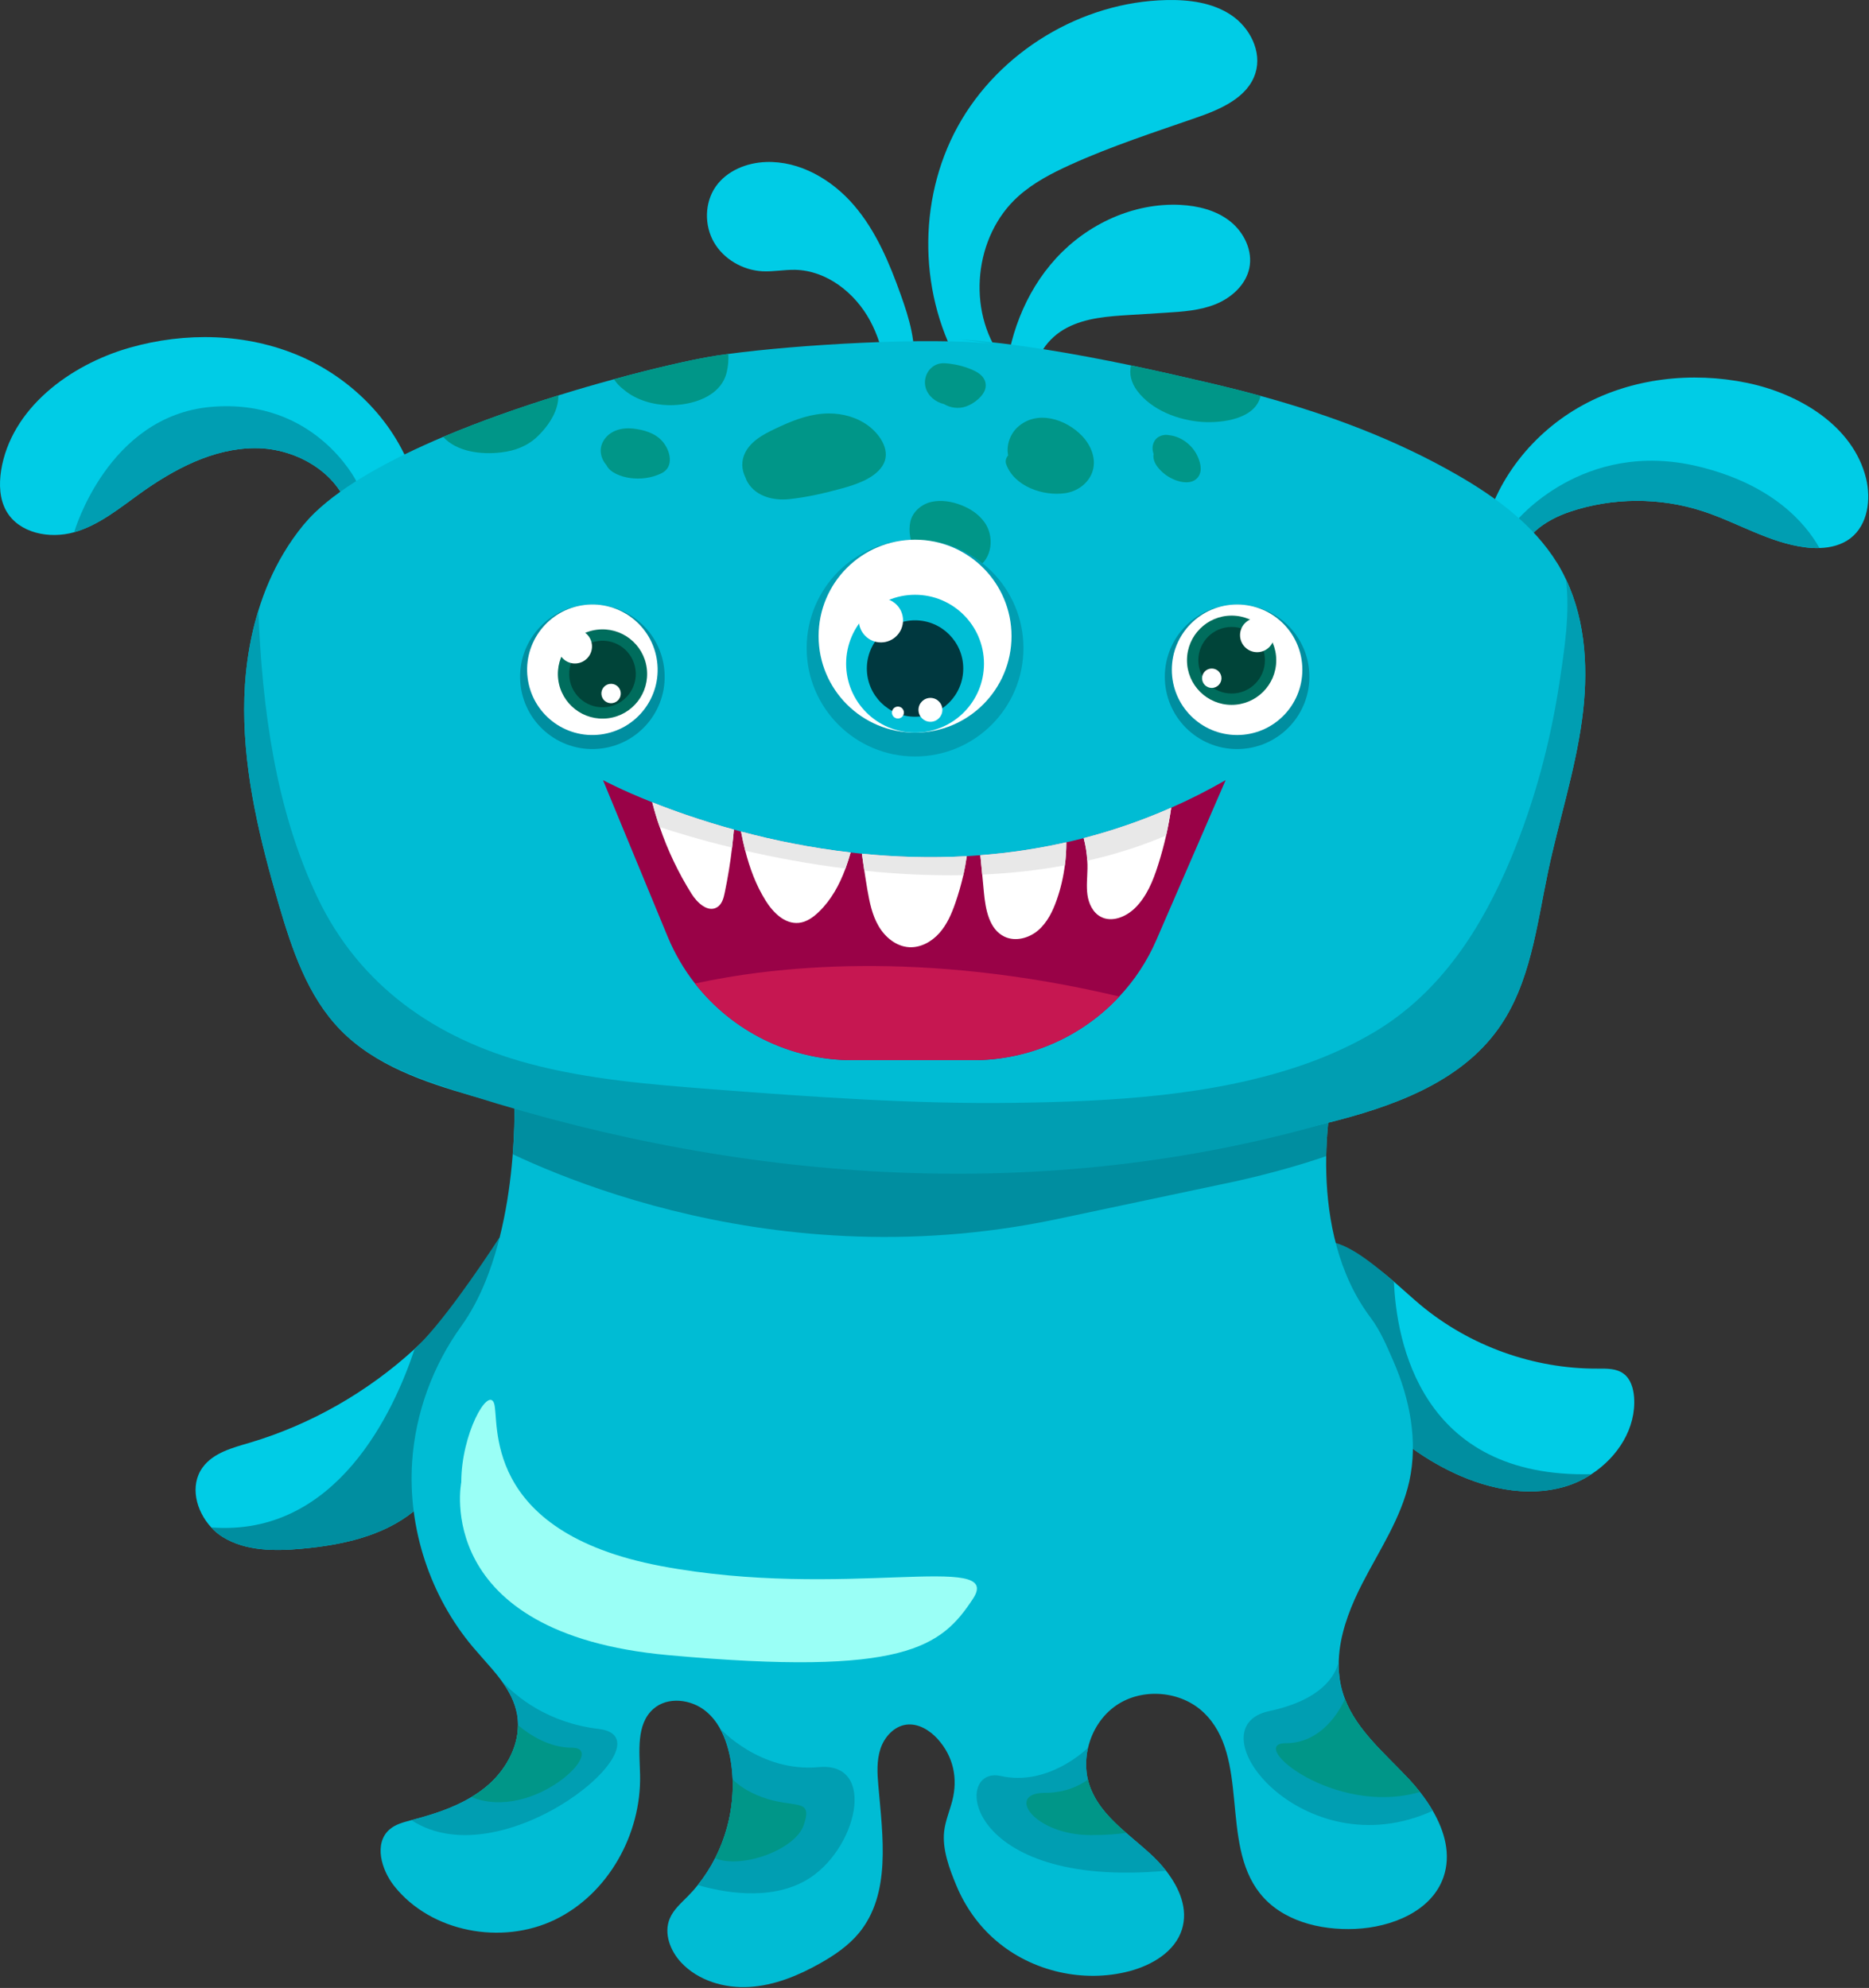 <?xml version="1.0" encoding="UTF-8" standalone="no"?>
<!DOCTYPE svg PUBLIC "-//W3C//DTD SVG 1.1//EN" "http://www.w3.org/Graphics/SVG/1.1/DTD/svg11.dtd">
<svg width="100%" height="100%" viewBox="0 0 409 435" version="1.1" xmlns="http://www.w3.org/2000/svg" xmlns:xlink="http://www.w3.org/1999/xlink" xml:space="preserve" xmlns:serif="http://www.serif.com/" style="fill-rule:evenodd;clip-rule:evenodd;stroke-linejoin:round;stroke-miterlimit:2;">
    <rect x="0" y="0" width="409" height="435" fill="#333333" stroke="none"/>
    <g transform="matrix(1,0,0,1,-226.568,-547.522)">
        <g transform="matrix(1,0,0,1,-109.011,89.934)">
            <g transform="matrix(1,0,0,1,-856.752,-1141.04)">
                <path d="M1597.3,1716.39C1595.37,1717.87 1592.96,1718.48 1590.5,1718.55C1589.47,1718.59 1588.41,1718.52 1587.39,1718.39C1579.52,1717.4 1572.54,1712.97 1565,1710.5C1555.59,1707.42 1545.19,1707.46 1535.81,1710.63C1530.52,1712.42 1524.86,1716.2 1524.77,1721.81L1524.01,1721.24L1516.87,1715.85C1519.4,1703.76 1527.83,1693.22 1538.68,1687.29C1549.51,1681.36 1562.55,1679.91 1574.65,1682.41C1586.14,1684.78 1597.86,1691.88 1600.68,1703.27C1601.83,1707.91 1601.07,1713.46 1597.3,1716.39Z" style="fill:rgb(0,204,230);fill-rule:nonzero;"/>
            </g>
            <g transform="matrix(1,0,0,1,-856.752,-1141.04)">
                <path d="M1590.5,1718.55C1589.47,1718.59 1588.41,1718.52 1587.39,1718.39C1579.52,1717.4 1572.54,1712.97 1565,1710.5C1555.59,1707.42 1545.19,1707.46 1535.81,1710.63C1530.52,1712.42 1524.86,1716.2 1524.77,1721.81L1524.01,1721.24L1524.01,1712.8C1524.01,1712.8 1538.62,1694.62 1563.9,1700.68C1580.09,1704.57 1587.37,1713 1590.5,1718.55Z" style="fill:rgb(0,158,178);fill-rule:nonzero;"/>
            </g>
            <g transform="matrix(1,0,0,1,-856.752,-1141.04)">
                <path d="M1282.94,1703.36L1270.29,1710.67L1268.96,1711.44C1267.09,1702.43 1257.37,1696.66 1248.17,1696.69C1238.97,1696.71 1230.39,1701.29 1222.91,1706.65C1218.38,1709.91 1213.92,1713.57 1208.56,1715.09C1203.19,1716.62 1196.51,1715.32 1193.73,1710.48C1192.22,1707.84 1192.11,1704.61 1192.57,1701.6C1194.72,1688.07 1207.54,1678.47 1220.72,1674.71C1232.89,1671.24 1246.24,1671.53 1257.86,1676.5C1269.48,1681.48 1279.14,1691.32 1282.94,1703.36Z" style="fill:rgb(0,204,230);fill-rule:nonzero;"/>
            </g>
            <g transform="matrix(1,0,0,1,-856.752,-1141.04)">
                <path d="M1270.29,1703.89L1270.29,1710.67L1268.96,1711.44C1267.09,1702.43 1257.37,1696.66 1248.17,1696.69C1238.97,1696.71 1230.39,1701.29 1222.91,1706.65C1218.38,1709.91 1213.92,1713.57 1208.56,1715.09C1208.56,1715.09 1215.88,1689.61 1238.56,1687.66C1261.24,1685.72 1270.29,1703.89 1270.29,1703.89Z" style="fill:rgb(0,158,178);fill-rule:nonzero;"/>
            </g>
            <g transform="matrix(1,0,0,1,-856.752,-1141.04)">
                <path d="M1402.96,1679.64C1393.35,1663.68 1392.95,1642.58 1401.94,1626.27C1410.93,1609.95 1428.98,1599.03 1447.61,1598.64C1452.53,1598.53 1457.67,1599.19 1461.76,1601.93C1465.85,1604.67 1468.54,1609.93 1467.06,1614.63C1465.39,1619.97 1459.46,1622.53 1454.17,1624.36C1444.91,1627.58 1435.55,1630.61 1426.61,1634.66C1422.53,1636.51 1418.49,1638.6 1415.15,1641.6C1405.49,1650.28 1403.85,1666.5 1411.57,1676.94L1402.96,1679.64Z" style="fill:rgb(0,204,230);fill-rule:nonzero;"/>
            </g>
            <g transform="matrix(1,0,0,1,-856.752,-1141.04)">
                <path d="M1412.21,1682.95C1412.8,1672.78 1416.54,1662.66 1423.43,1655.15C1430.31,1647.63 1440.44,1642.95 1450.62,1643.46C1454.51,1643.66 1458.48,1644.64 1461.53,1647.06C1464.58,1649.48 1466.53,1653.52 1465.72,1657.33C1464.94,1660.98 1461.83,1663.77 1458.38,1665.18C1454.93,1666.58 1451.13,1666.83 1447.41,1667.06C1444.78,1667.22 1442.16,1667.38 1439.54,1667.55C1434.84,1667.84 1429.99,1668.17 1425.82,1670.34C1421.65,1672.5 1418.31,1677.02 1419.05,1681.67L1412.21,1682.95Z" style="fill:rgb(0,204,230);fill-rule:nonzero;"/>
            </g>
            <g transform="matrix(1,0,0,1,-856.752,-1141.04)">
                <path d="M1392.15,1679.15C1392.96,1673.74 1391.29,1668.29 1389.45,1663.14C1386.96,1656.16 1384.04,1649.18 1379.22,1643.56C1374.39,1637.93 1367.34,1633.8 1359.94,1634.08C1355.73,1634.23 1351.41,1635.98 1348.98,1639.42C1346.51,1642.94 1346.42,1647.9 1348.56,1651.63C1350.71,1655.36 1354.89,1657.76 1359.18,1657.99C1361.58,1658.11 1363.97,1657.62 1366.37,1657.67C1373.25,1657.84 1379.41,1662.68 1382.7,1668.74C1385.99,1674.79 1386.81,1681.88 1386.8,1688.77L1392.15,1679.15Z" style="fill:rgb(0,204,230);fill-rule:nonzero;"/>
            </g>
            <g transform="matrix(1,0,0,1,-856.752,-1141.04)">
                <path d="M1540.59,1921.21C1538.8,1922.4 1536.83,1923.32 1534.8,1923.92C1526.25,1926.43 1516.89,1924.23 1508.95,1920.18C1495.84,1913.51 1485.4,1901.74 1480.35,1887.91L1486.35,1872.47C1490.56,1873.6 1494.05,1876.21 1497.37,1879.08C1499.34,1880.78 1501.26,1882.57 1503.22,1884.21C1513.99,1893.17 1527.97,1898.19 1541.98,1898.11C1543.92,1898.1 1546.04,1898.05 1547.6,1899.2C1549.17,1900.34 1549.77,1902.4 1549.92,1904.34C1550.42,1911.12 1546.35,1917.47 1540.59,1921.21Z" style="fill:rgb(0,204,230);fill-rule:nonzero;"/>
            </g>
            <g transform="matrix(1,0,0,1,-856.752,-1141.04)">
                <path d="M1540.59,1921.21C1538.8,1922.4 1536.83,1923.32 1534.8,1923.92C1526.25,1926.43 1516.89,1924.23 1508.95,1920.18C1495.84,1913.51 1485.4,1901.74 1480.35,1887.91L1484.58,1870.6C1488.79,1871.73 1494.05,1876.21 1497.37,1879.08C1497.9,1891.98 1503.14,1922.14 1540.59,1921.21Z" style="fill:rgb(0,142,160);fill-rule:nonzero;"/>
            </g>
            <g transform="matrix(1,0,0,1,-856.752,-1141.04)">
                <path d="M1302.04,1896.35C1295.74,1907.53 1292.83,1921.27 1282.84,1929.35C1276.03,1934.84 1267.02,1936.73 1258.32,1937.52C1252.43,1938.05 1246.11,1938.06 1241.07,1934.95C1240.15,1934.38 1239.29,1933.68 1238.56,1932.86C1235.21,1929.25 1233.82,1923.69 1236.65,1919.76C1238.98,1916.53 1243.2,1915.43 1247.03,1914.31C1260.38,1910.33 1272.78,1903.22 1283.07,1893.8C1288.74,1888.63 1293.76,1882.75 1297.96,1876.3L1302.04,1896.35Z" style="fill:rgb(0,204,230);fill-rule:nonzero;"/>
            </g>
            <g transform="matrix(1,0,0,1,-856.752,-1141.04)">
                <path d="M1302.04,1896.35C1295.74,1907.53 1292.83,1921.27 1282.84,1929.35C1276.03,1934.84 1267.02,1936.73 1258.32,1937.52C1252.43,1938.05 1246.11,1938.06 1241.07,1934.95C1240.15,1934.38 1239.29,1933.68 1238.56,1932.86C1266.03,1934.98 1278.6,1907.29 1283.07,1893.8C1288.74,1888.63 1297.44,1875.85 1301.64,1869.4L1302.04,1896.35Z" style="fill:rgb(0,142,160);fill-rule:nonzero;"/>
            </g>
            <g transform="matrix(1,0,0,1,-856.752,-1141.04)">
                <path d="M1508.22,2009.36C1505.63,2016.87 1496.85,2020.35 1488.92,2020.71C1481.2,2021.06 1472.81,2018.96 1468.02,2012.89C1459.27,2001.83 1465.93,1983.01 1455.69,1973.32C1450.7,1968.59 1442.36,1967.91 1436.68,1971.75C1433.5,1973.89 1431.31,1977.33 1430.44,1981.05L1430.43,1981.06C1429.9,1983.35 1429.86,1985.77 1430.39,1988.06C1430.54,1988.7 1430.74,1989.34 1430.99,1989.96C1432.54,1993.89 1435.53,1996.89 1438.77,1999.7C1440.45,2001.18 1442.21,2002.6 1443.84,2004.08C1445.14,2005.25 1446.39,2006.56 1447.51,2007.99C1450.49,2011.82 1452.38,2016.38 1450.97,2020.86C1449.43,2025.7 1444.45,2028.63 1439.55,2029.94C1429.49,2032.61 1418.2,2030.05 1410.3,2023.27C1406.46,2020 1403.49,2015.77 1401.57,2011.11C1400.09,2007.54 1398.51,2003.32 1398.94,1999.38C1399.2,1997.08 1400.15,1994.9 1400.73,1992.65C1401.98,1987.71 1400.95,1982.96 1397.53,1979.16C1395.78,1977.22 1393.24,1975.67 1390.63,1976.02C1387.96,1976.39 1385.87,1978.71 1385.01,1981.28C1384.16,1983.84 1384.3,1986.62 1384.54,1989.33C1385.5,2000.46 1387.39,2013.01 1380.28,2021.63C1377.98,2024.4 1374.96,2026.46 1371.82,2028.23C1367.04,2030.93 1361.83,2033.07 1356.36,2033.41C1350.89,2033.75 1345.12,2032.05 1341.38,2028.05C1339,2025.5 1337.55,2021.71 1338.88,2018.48C1339.68,2016.53 1341.35,2015.09 1342.83,2013.59C1343.6,2012.81 1344.35,2011.98 1345.03,2011.11C1346.49,2009.29 1347.76,2007.32 1348.82,2005.25C1351.53,1999.94 1352.89,1993.93 1352.66,1987.98C1352.6,1986.73 1352.48,1985.47 1352.29,1984.22C1351.88,1981.66 1351.14,1979.05 1349.86,1976.8L1349.86,1976.78C1349.07,1975.4 1348.1,1974.16 1346.86,1973.13C1343.64,1970.43 1338.44,1969.79 1335.3,1972.58C1331.48,1975.96 1332.3,1981.94 1332.4,1987.03C1332.69,1999.97 1325.43,2013.05 1313.8,2018.68C1302.16,2024.32 1286.7,2021.47 1278.63,2011.37C1275.76,2007.77 1274.11,2001.99 1277.56,1998.96C1278.87,1997.81 1280.65,1997.36 1282.35,1996.91C1286.91,1995.73 1291.49,1994.28 1295.5,1991.86C1296.63,1991.19 1297.7,1990.44 1298.72,1989.6C1302.73,1986.29 1305.68,1981.26 1305.69,1976.13C1305.69,1975.33 1305.62,1974.53 1305.48,1973.73C1304.99,1971.03 1303.7,1968.64 1302.07,1966.41C1301.35,1965.42 1300.56,1964.47 1299.75,1963.52C1299.73,1963.51 1299.72,1963.5 1299.72,1963.5C1298.44,1962 1297.1,1960.55 1295.85,1959.07C1286.45,1947.93 1281.55,1933.05 1282.52,1918.49C1283.23,1907.85 1287.04,1897.46 1293.27,1888.82C1295.41,1885.85 1297.18,1882.47 1298.63,1878.87C1306.6,1859.12 1305.01,1832.94 1304.32,1832.4L1444.81,1834.75L1483.04,1833.36C1483.53,1834.05 1484.79,1834.62 1484.53,1835.43C1483.33,1839.21 1477.93,1867.91 1492.27,1886.96C1494.4,1889.8 1495.79,1893.12 1497.21,1896.38C1500.84,1904.66 1502.68,1913.98 1500.73,1922.79C1498.94,1930.84 1494.18,1937.84 1490.43,1945.16C1488.1,1949.69 1486.11,1954.66 1485.48,1959.67L1485.48,1959.7C1485.38,1960.52 1485.32,1961.35 1485.29,1962.17L1485.29,1962.18C1485.23,1964.43 1485.47,1966.67 1486.12,1968.88C1486.27,1969.39 1486.45,1969.89 1486.64,1970.38L1486.64,1970.39C1489.29,1977.29 1495.42,1982.36 1500.54,1987.82C1501.41,1988.74 1502.25,1989.72 1503.05,1990.75C1504.08,1992.05 1505.04,1993.44 1505.87,1994.86C1508.52,1999.42 1509.89,2004.5 1508.22,2009.36Z" style="fill:rgb(0,188,212);fill-rule:nonzero;"/>
                <clipPath id="_clip1">
                    <path d="M1508.22,2009.36C1505.63,2016.87 1496.85,2020.35 1488.92,2020.71C1481.2,2021.06 1472.81,2018.96 1468.02,2012.89C1459.27,2001.83 1465.93,1983.01 1455.69,1973.32C1450.7,1968.59 1442.36,1967.91 1436.68,1971.75C1433.5,1973.89 1431.31,1977.33 1430.44,1981.05L1430.43,1981.06C1429.9,1983.35 1429.86,1985.77 1430.39,1988.06C1430.54,1988.7 1430.74,1989.34 1430.99,1989.96C1432.54,1993.89 1435.53,1996.89 1438.77,1999.7C1440.45,2001.18 1442.21,2002.6 1443.84,2004.08C1445.14,2005.25 1446.39,2006.56 1447.51,2007.99C1450.49,2011.82 1452.38,2016.38 1450.97,2020.86C1449.43,2025.7 1444.45,2028.63 1439.55,2029.94C1429.49,2032.61 1418.2,2030.05 1410.3,2023.27C1406.46,2020 1403.49,2015.77 1401.57,2011.11C1400.09,2007.54 1398.51,2003.32 1398.94,1999.38C1399.2,1997.08 1400.15,1994.9 1400.73,1992.65C1401.98,1987.71 1400.95,1982.96 1397.53,1979.16C1395.78,1977.22 1393.24,1975.67 1390.63,1976.02C1387.96,1976.39 1385.87,1978.71 1385.01,1981.28C1384.16,1983.84 1384.3,1986.62 1384.54,1989.33C1385.5,2000.46 1387.39,2013.01 1380.28,2021.63C1377.98,2024.4 1374.96,2026.46 1371.82,2028.23C1367.04,2030.93 1361.83,2033.07 1356.36,2033.41C1350.89,2033.75 1345.12,2032.05 1341.38,2028.05C1339,2025.5 1337.55,2021.71 1338.88,2018.48C1339.68,2016.53 1341.35,2015.09 1342.83,2013.59C1343.6,2012.81 1344.35,2011.98 1345.03,2011.11C1346.49,2009.29 1347.76,2007.32 1348.82,2005.25C1351.53,1999.94 1352.89,1993.93 1352.66,1987.98C1352.6,1986.73 1352.48,1985.47 1352.29,1984.22C1351.88,1981.66 1351.14,1979.05 1349.86,1976.8L1349.86,1976.78C1349.07,1975.4 1348.1,1974.16 1346.86,1973.13C1343.64,1970.43 1338.44,1969.79 1335.3,1972.58C1331.48,1975.96 1332.3,1981.94 1332.4,1987.03C1332.69,1999.97 1325.43,2013.05 1313.8,2018.68C1302.16,2024.32 1286.7,2021.47 1278.63,2011.37C1275.76,2007.77 1274.11,2001.99 1277.56,1998.96C1278.87,1997.81 1280.65,1997.36 1282.35,1996.91C1286.91,1995.73 1291.49,1994.28 1295.5,1991.86C1296.63,1991.19 1297.7,1990.44 1298.72,1989.6C1302.73,1986.29 1305.68,1981.26 1305.69,1976.13C1305.69,1975.33 1305.62,1974.53 1305.48,1973.73C1304.99,1971.03 1303.7,1968.64 1302.07,1966.41C1301.35,1965.42 1300.56,1964.47 1299.75,1963.52C1299.73,1963.51 1299.72,1963.5 1299.72,1963.5C1298.44,1962 1297.1,1960.55 1295.85,1959.07C1286.45,1947.93 1281.55,1933.05 1282.52,1918.49C1283.23,1907.85 1287.04,1897.46 1293.27,1888.82C1295.41,1885.85 1297.18,1882.47 1298.63,1878.87C1306.6,1859.12 1305.01,1832.94 1304.32,1832.4L1444.81,1834.75L1483.04,1833.36C1483.53,1834.05 1484.79,1834.62 1484.53,1835.43C1483.33,1839.21 1477.93,1867.91 1492.27,1886.96C1494.4,1889.8 1495.79,1893.12 1497.21,1896.38C1500.84,1904.66 1502.68,1913.98 1500.73,1922.79C1498.94,1930.84 1494.18,1937.84 1490.43,1945.16C1488.1,1949.69 1486.11,1954.66 1485.48,1959.67L1485.48,1959.7C1485.38,1960.52 1485.32,1961.35 1485.29,1962.17L1485.29,1962.18C1485.23,1964.43 1485.47,1966.67 1486.12,1968.88C1486.27,1969.39 1486.45,1969.89 1486.64,1970.38L1486.64,1970.39C1489.29,1977.29 1495.42,1982.36 1500.54,1987.82C1501.41,1988.74 1502.25,1989.72 1503.05,1990.75C1504.08,1992.05 1505.04,1993.44 1505.87,1994.86C1508.52,1999.42 1509.89,2004.5 1508.22,2009.36Z" clip-rule="nonzero"/>
                </clipPath>
                <g clip-path="url(#_clip1)">
                    <g transform="matrix(1,0,0,1,3.511,-41.553)">
                        <path d="M1459,1898.72L1419.67,1907.04C1354.83,1920.55 1303.05,1894.24 1293.27,1888.82C1295.55,1885.61 1298.19,1882.65 1301.1,1880.01L1444.81,1874.75L1484.24,1875.36C1484.24,1875.36 1484.34,1875.39 1484.53,1875.43C1487.21,1879.21 1489.87,1883.01 1492.27,1886.96C1483.24,1893.59 1459,1898.72 1459,1898.72Z" style="fill:rgb(0,142,160);fill-rule:nonzero;"/>
                    </g>
                </g>
            </g>
            <g transform="matrix(1,0,0,1,-856.752,-1141.04)">
                <path d="M1538.52,1756.2C1536.98,1767.43 1533.44,1778.27 1531.1,1789.35C1528.59,1801.23 1527.25,1813.89 1520.19,1823.76C1511.68,1835.68 1496.72,1840.9 1482.51,1844.42C1421.28,1859.63 1356.13,1855.86 1295.5,1838.39C1285.12,1835.4 1274.39,1831.75 1266.86,1824.02C1259.62,1816.61 1256.22,1806.36 1253.31,1796.42C1249.27,1782.56 1245.77,1768.35 1245.77,1753.91C1245.75,1746.64 1246.72,1739.25 1248.85,1732.3L1248.86,1732.27C1250.2,1727.86 1252.04,1723.61 1254.39,1719.68C1255.67,1717.52 1257.13,1715.44 1258.74,1713.48C1259.49,1712.58 1260.32,1711.68 1261.23,1710.8L1261.27,1710.76C1267.65,1704.64 1277.94,1699.05 1289.31,1694.23C1297.51,1690.77 1306.26,1687.71 1314.53,1685.15C1318.75,1683.83 1322.86,1682.65 1326.69,1681.61C1335.78,1679.12 1343.36,1677.44 1347.55,1676.71C1348.77,1676.49 1350.17,1676.28 1351.71,1676.08C1366.69,1674.05 1395.51,1672.33 1409.77,1673.87L1402.29,1672.84C1414.77,1673.81 1427.42,1675.99 1439.86,1678.59C1445.93,1679.87 1451.94,1681.24 1457.88,1682.64C1461.32,1683.45 1464.76,1684.32 1468.18,1685.26C1483.12,1689.36 1497.71,1694.78 1511.17,1702.52C1519.69,1707.41 1527.91,1713.46 1533.06,1721.78C1533.07,1721.8 1533.09,1721.81 1533.09,1721.81C1533.36,1722.24 1533.62,1722.69 1533.87,1723.15C1534.28,1723.89 1534.66,1724.62 1535.01,1725.38C1539.49,1734.8 1539.94,1745.82 1538.52,1756.2Z" style="fill:rgb(0,188,212);fill-rule:nonzero;"/>
            </g>
            <g transform="matrix(1,0,0,1,-856.752,-1141.04)">
                <path d="M1538.52,1756.2C1536.98,1767.43 1533.44,1778.27 1531.1,1789.35C1528.59,1801.23 1527.25,1813.89 1520.19,1823.76C1511.68,1835.68 1496.72,1840.9 1482.51,1844.42C1421.28,1861.93 1356.13,1857.65 1295.5,1838.39C1285.2,1835.12 1274.39,1831.75 1266.86,1824.02C1259.62,1816.61 1256.22,1806.36 1253.31,1796.42C1249.27,1782.56 1245.77,1768.35 1245.77,1753.91C1245.75,1746.64 1246.72,1739.25 1248.85,1732.3L1248.86,1732.27C1249.72,1753.53 1252.55,1775.55 1261.78,1794.96C1271,1814.35 1287.67,1825.9 1308.11,1831.37C1321.18,1834.86 1334.74,1835.93 1348.23,1836.98C1370.18,1838.66 1392.17,1840.25 1414.2,1839.95C1435.36,1839.67 1458.18,1838.5 1478.26,1831.36C1483.43,1829.51 1488.47,1827.22 1493.19,1824.4C1507.65,1815.75 1516.61,1801.67 1522.99,1786.42C1528.12,1774.15 1531.59,1761.14 1533.59,1748.01C1534.66,1740.89 1535.95,1732.78 1535.01,1725.38C1539.49,1734.8 1539.94,1745.82 1538.52,1756.2Z" style="fill:rgb(0,158,178);fill-rule:nonzero;"/>
            </g>
            <g transform="matrix(1,0,0,1,-856.752,-1141.04)">
                <path d="M1382.47,1691.88C1379.97,1689.97 1376.76,1689.07 1373.63,1689.1C1369.96,1689.12 1366.46,1690.37 1363.16,1691.89C1360.34,1693.2 1356.95,1694.69 1355.44,1697.6C1354.47,1699.48 1354.62,1701.46 1355.47,1703.13C1355.6,1703.51 1355.76,1703.88 1355.97,1704.22C1357.85,1707.32 1361.65,1708.2 1365.03,1707.85C1368.9,1707.44 1372.81,1706.54 1376.55,1705.51C1379.55,1704.68 1383.55,1703.39 1385.38,1700.66C1387.49,1697.51 1385.03,1693.84 1382.47,1691.88Z" style="fill:rgb(0,150,136);fill-rule:nonzero;"/>
            </g>
            <g transform="matrix(1,0,0,1,-856.752,-1141.04)">
                <path d="M1429.19,1694.09C1425.66,1690.33 1419.25,1688.22 1415.01,1692.11C1413.37,1693.62 1412.5,1696.07 1412.95,1698.28C1412.5,1698.78 1412.27,1699.5 1412.5,1700.15C1414.24,1705.09 1420.65,1707.26 1425.47,1706.54C1428.05,1706.15 1430.41,1704.49 1431.33,1702.01C1432.37,1699.2 1431.13,1696.16 1429.19,1694.09Z" style="fill:rgb(0,150,136);fill-rule:nonzero;"/>
            </g>
            <g transform="matrix(1,0,0,1,-856.752,-1141.04)">
                <path d="M1403.44,1678.93C1402.6,1678.66 1401.73,1678.45 1400.86,1678.32C1399.75,1678.15 1398.55,1677.94 1397.46,1678.33C1395.4,1679.06 1394.31,1681.38 1394.9,1683.47C1395.41,1685.29 1397.09,1686.64 1398.91,1687.05C1400.33,1687.9 1402.1,1688.13 1403.7,1687.58C1404.7,1687.23 1405.56,1686.7 1406.35,1686C1407.2,1685.24 1408.02,1684.24 1408.04,1683.05C1408.1,1680.58 1405.37,1679.56 1403.44,1678.93Z" style="fill:rgb(0,150,136);fill-rule:nonzero;"/>
            </g>
            <g transform="matrix(1,0,0,1,-856.752,-1141.04)">
                <path d="M1398.86,1682.14L1398.86,1682.16L1398.86,1682.14Z" style="fill:rgb(0,150,136);fill-rule:nonzero;"/>
            </g>
            <g transform="matrix(1,0,0,1,-856.752,-1141.04)">
                <path d="M1407.73,1712.85C1406.44,1711.1 1404.7,1709.95 1402.69,1709.17C1400.67,1708.37 1398.35,1707.98 1396.21,1708.44C1394.07,1708.9 1392.06,1710.55 1391.56,1712.73C1391.09,1714.81 1391.52,1717.42 1392.69,1719.22C1393.85,1721.03 1395.75,1722.06 1397.79,1722.54C1398.37,1722.84 1398.97,1723.09 1399.57,1723.27C1401.66,1723.88 1404.05,1723.94 1406.02,1722.88C1409.55,1720.97 1409.98,1715.89 1407.73,1712.85Z" style="fill:rgb(0,150,136);fill-rule:nonzero;"/>
            </g>
            <g transform="matrix(1,0,0,1,-856.752,-1141.04)">
                <path d="M1351.71,1676.08C1351.79,1677.4 1351.67,1678.73 1351.39,1679.95C1350.17,1685.49 1343.66,1687.37 1338.66,1687.29C1335.26,1687.22 1331.52,1686.17 1328.86,1683.91C1328.01,1683.27 1327.25,1682.5 1326.69,1681.61C1335.78,1679.12 1343.36,1677.44 1347.55,1676.71C1348.77,1676.49 1350.17,1676.28 1351.71,1676.08Z" style="fill:rgb(0,150,136);fill-rule:nonzero;"/>
            </g>
            <g transform="matrix(1,0,0,1,-856.752,-1141.04)">
                <path d="M1468.18,1685.26C1467.08,1690.31 1459.82,1691.24 1455.46,1690.96C1450.26,1690.62 1444.37,1688.41 1441.17,1684.12C1439.95,1682.49 1439.34,1680.44 1439.86,1678.59C1445.93,1679.87 1451.94,1681.24 1457.88,1682.64C1461.32,1683.45 1464.76,1684.32 1468.18,1685.26Z" style="fill:rgb(0,150,136);fill-rule:nonzero;"/>
            </g>
            <g transform="matrix(1,0,0,1,-856.752,-1141.04)">
                <path d="M1314.53,1685.15C1314.53,1685.6 1314.49,1686.04 1314.42,1686.52C1313.97,1689.44 1312.03,1692.14 1309.94,1694.15C1307.73,1696.25 1305.03,1697.27 1302.04,1697.62C1297.66,1698.16 1292.31,1697.51 1289.31,1694.23C1297.51,1690.77 1306.26,1687.71 1314.53,1685.15Z" style="fill:rgb(0,150,136);fill-rule:nonzero;"/>
            </g>
            <g transform="matrix(1,0,0,1,-856.752,-1141.04)">
                <path d="M1337.33,1695.25C1335.73,1693.38 1333.24,1692.68 1330.88,1692.41C1328.43,1692.14 1325.78,1692.81 1324.42,1695.04C1323.29,1696.89 1323.78,1698.96 1325.07,1700.46C1325.87,1702.12 1328.39,1702.96 1330.09,1703.21C1332.47,1703.55 1334.84,1703.26 1337.03,1702.22C1339.95,1700.83 1339.02,1697.22 1337.33,1695.25Z" style="fill:rgb(0,150,136);fill-rule:nonzero;"/>
            </g>
            <g transform="matrix(1,0,0,1,-856.752,-1141.04)">
                <path d="M1454.25,1698.17C1453.18,1696.03 1450.93,1694.27 1448.54,1693.91C1448.15,1693.85 1447.72,1693.77 1447.32,1693.79C1446.59,1693.84 1445.93,1694.09 1445.39,1694.6C1444.76,1695.2 1444.47,1696.19 1444.57,1697.05C1444.61,1697.37 1444.68,1697.69 1444.78,1698C1444.74,1698.17 1444.73,1698.34 1444.73,1698.52C1444.75,1699.07 1444.91,1699.59 1445.17,1700.08C1445.49,1700.67 1445.96,1701.22 1446.43,1701.69C1447.43,1702.68 1448.66,1703.41 1450,1703.84C1451.58,1704.36 1453.65,1704.43 1454.65,1702.81C1455.52,1701.41 1454.93,1699.54 1454.25,1698.17Z" style="fill:rgb(0,150,136);fill-rule:nonzero;"/>
            </g>
            <g transform="matrix(1,0,0,1,-856.752,-1141.04)">
                <path d="M1282.35,1996.91C1288.18,1995.39 1294.07,1993.44 1298.72,1989.6C1303.37,1985.76 1306.56,1979.65 1305.48,1973.73C1304.99,1971.03 1303.7,1968.64 1302.07,1966.41C1305.35,1969.96 1312.23,1975.63 1323.34,1976.95C1339.76,1978.9 1302.61,2010.19 1282.35,1996.91Z" style="fill:rgb(0,158,178);fill-rule:nonzero;"/>
            </g>
            <g transform="matrix(1,0,0,1,-856.752,-1141.04)">
                <path d="M1368.71,2010.08C1360.6,2014.75 1350.1,2012.6 1345.03,2011.11C1351.01,2003.66 1353.76,1993.66 1352.29,1984.22C1351.88,1981.66 1351.14,1979.05 1349.86,1976.8C1349.86,1976.8 1358.56,1986.5 1371.5,1985.31C1384.44,1984.1 1379.86,2003.67 1368.71,2010.08Z" style="fill:rgb(0,158,178);fill-rule:nonzero;"/>
            </g>
            <g transform="matrix(1,0,0,1,-856.752,-1141.04)">
                <path d="M1447.51,2007.99C1402.95,2012.03 1400.72,1984.87 1411.32,1987.25C1421.62,1989.56 1429.97,1981.51 1430.43,1981.06C1429.75,1984 1429.87,1987.14 1430.99,1989.96C1433.34,1995.95 1439.08,1999.76 1443.84,2004.08C1445.14,2005.25 1446.39,2006.56 1447.51,2007.99Z" style="fill:rgb(0,158,178);fill-rule:nonzero;"/>
            </g>
            <g transform="matrix(1,0,0,1,-856.752,-1141.04)">
                <path d="M1505.87,1994.86L1505.86,1994.86C1477.61,2007.76 1453.09,1976.68 1470.07,1973.05C1481.58,1970.59 1484.56,1965.31 1485.29,1962.18C1485.23,1964.43 1485.47,1966.67 1486.12,1968.88C1488.4,1976.57 1495.05,1981.97 1500.54,1987.82C1502.51,1989.92 1504.39,1992.31 1505.87,1994.86Z" style="fill:rgb(0,158,178);fill-rule:nonzero;"/>
            </g>
            <g transform="matrix(1,0,0,1,-856.752,-1141.04)">
                <path d="M1293.27,1922.98C1293.27,1922.98 1286.59,1956.07 1338.51,1960.8C1390.44,1965.53 1398.34,1958.97 1405.25,1948.47C1412.15,1937.97 1376.79,1948.83 1336.98,1941.31C1297.16,1933.79 1301.77,1909.29 1300.44,1905.67C1299.11,1902.05 1293.27,1912.44 1293.27,1922.98Z" style="fill:rgb(154,255,246);fill-rule:nonzero;"/>
            </g>
            <g transform="matrix(1,0,0,1,-856.752,-1141.04)">
                <path d="M1503.05,1990.75C1484.28,1996.18 1465,1980.08 1473.69,1980.08C1482.67,1980.08 1486.52,1970.68 1486.64,1970.39C1489.29,1977.29 1495.42,1982.36 1500.54,1987.82C1501.41,1988.74 1502.25,1989.72 1503.05,1990.75Z" style="fill:rgb(0,150,136);fill-rule:nonzero;"/>
            </g>
            <g transform="matrix(1,0,0,1,-856.752,-1141.04)">
                <path d="M1438.77,1999.7C1436.81,1999.98 1434.3,2000.18 1431.08,2000.18C1418.55,2000.18 1412.3,1990.94 1420.96,1990.94C1425.23,1990.94 1428.34,1989.52 1430.39,1988.06C1430.54,1988.7 1430.74,1989.34 1430.99,1989.96C1432.54,1993.89 1435.53,1996.89 1438.77,1999.7Z" style="fill:rgb(0,150,136);fill-rule:nonzero;"/>
            </g>
            <g transform="matrix(1,0,0,1,-856.752,-1141.04)">
                <path d="M1368.22,1997.97C1366.37,2003.44 1354.56,2007.65 1348.82,2005.25C1351.53,1999.94 1352.89,1993.93 1352.66,1987.98C1353.91,1989.24 1355.9,1990.7 1359.05,1991.86C1366.15,1994.5 1370.32,1991.86 1368.22,1997.97Z" style="fill:rgb(0,150,136);fill-rule:nonzero;"/>
            </g>
            <g transform="matrix(1,0,0,1,-856.752,-1141.04)">
                <path d="M1295.5,1991.86C1296.63,1991.19 1297.7,1990.44 1298.72,1989.6C1302.73,1986.29 1305.68,1981.26 1305.69,1976.13C1308.27,1978.29 1312.53,1981.06 1317.49,1981.06C1325.63,1981.06 1309.02,1997.37 1295.5,1991.86Z" style="fill:rgb(0,150,136);fill-rule:nonzero;"/>
            </g>
            <g transform="matrix(0.341,0,0,0.341,352.015,338.772)">
                <g transform="matrix(1,0,0,1,0,11.735)">
                    <g>
                        <g transform="matrix(1,0,0,1,-1333.53,1.713)">
                            <path d="M1942.11,750.862C1942.11,789.276 1910.97,820.417 1872.56,820.417C1834.14,820.417 1803,789.276 1803,750.862C1803,712.448 1834.14,681.307 1872.56,681.307C1910.97,681.307 1942.11,712.448 1942.11,750.862Z" style="fill:rgb(0,158,178);fill-rule:nonzero;"/>
                        </g>
                        <g transform="matrix(1,0,0,1,-1333.53,1.713)">
                            <path d="M1934.46,743.208C1934.46,777.395 1906.74,805.109 1872.56,805.109C1838.37,805.109 1810.66,777.395 1810.66,743.208C1810.66,709.021 1838.37,681.307 1872.56,681.307C1906.74,681.307 1934.46,709.021 1934.46,743.208Z" style="fill:white;fill-rule:nonzero;"/>
                        </g>
                        <g transform="matrix(1,0,0,1,-1333.53,1.713)">
                            <path d="M1916.79,760.881C1916.79,785.307 1896.98,805.109 1872.56,805.109C1848.13,805.109 1828.33,785.307 1828.33,760.881C1828.33,736.455 1848.13,716.654 1872.56,716.654C1896.98,716.654 1916.79,736.455 1916.79,760.881Z" style="fill:rgb(0,190,214);fill-rule:nonzero;"/>
                        </g>
                        <g transform="matrix(1,0,0,1,-1333.53,1.713)">
                            <path d="M1903.49,763.977C1903.49,781.06 1889.64,794.909 1872.56,794.909C1855.47,794.909 1841.63,781.06 1841.63,763.977C1841.63,746.894 1855.47,733.045 1872.56,733.045C1889.64,733.045 1903.49,746.894 1903.49,763.977Z" style="fill:rgb(0,56,63);fill-rule:nonzero;"/>
                        </g>
                        <g transform="matrix(1,0,0,1,-1333.53,1.713)">
                            <path d="M1864.85,733.045C1864.85,740.876 1858.5,747.224 1850.67,747.224C1842.84,747.224 1836.49,740.876 1836.49,733.045C1836.49,725.215 1842.84,718.867 1850.67,718.867C1858.5,718.867 1864.85,725.215 1864.85,733.045Z" style="fill:white;fill-rule:nonzero;"/>
                        </g>
                        <g transform="matrix(1,0,0,1,-1333.53,1.713)">
                            <path d="M1890.1,790.497C1890.1,794.732 1886.66,798.164 1882.43,798.164C1878.19,798.164 1874.76,794.732 1874.76,790.497C1874.76,786.263 1878.19,782.83 1882.43,782.83C1886.66,782.83 1890.1,786.263 1890.1,790.497Z" style="fill:white;fill-rule:nonzero;"/>
                        </g>
                        <g transform="matrix(1,0,0,1,-1333.53,1.713)">
                            <path d="M1858.87,789.504C1860.37,788.014 1862.8,788.025 1864.29,789.528C1865.78,791.032 1865.77,793.459 1864.26,794.95C1862.76,796.44 1860.33,796.429 1858.84,794.925C1857.35,793.421 1857.36,790.994 1858.87,789.504Z" style="fill:white;fill-rule:nonzero;"/>
                        </g>
                    </g>
                </g>
                <g transform="matrix(1.044,0,0,1.044,-38.199,-38.204)">
                    <g transform="matrix(1,0,0,1,81.243,0)">
                        <g>
                            <g transform="matrix(1,0,0,1,-1333.53,1.713)">
                                <path d="M2047.58,784.612C2047.58,809.152 2027.68,829.046 2003.14,829.046C1978.6,829.046 1958.71,809.152 1958.71,784.612C1958.71,760.071 1978.6,740.178 2003.14,740.178C2027.68,740.178 2047.58,760.071 2047.58,784.612Z" style="fill:rgb(0,142,160);fill-rule:nonzero;"/>
                            </g>
                            <g transform="matrix(1,0,0,1,-1333.53,1.713)">
                                <path d="M2043.26,780.297C2043.26,802.455 2025.3,820.417 2003.14,820.417C1980.98,820.417 1963.02,802.455 1963.02,780.297C1963.02,758.14 1980.98,740.178 2003.14,740.178C2025.3,740.178 2043.26,758.14 2043.26,780.297Z" style="fill:white;fill-rule:nonzero;"/>
                            </g>
                            <g transform="matrix(1,0,0,1,-1333.53,1.713)">
                                <path d="M2027.21,774.449C2027.21,789.599 2014.93,801.881 1999.78,801.881C1984.63,801.881 1972.34,789.599 1972.34,774.449C1972.34,759.299 1984.63,747.017 1999.78,747.017C2014.93,747.017 2027.21,759.299 2027.21,774.449Z" style="fill:rgb(0,109,93);fill-rule:nonzero;"/>
                            </g>
                            <g transform="matrix(1,0,0,1,-1333.53,1.713)">
                                <path d="M2020.24,774.449C2020.24,785.749 2011.08,794.909 1999.78,794.909C1988.48,794.909 1979.32,785.749 1979.32,774.449C1979.32,763.15 1988.48,753.99 1999.78,753.99C2011.08,753.99 2020.24,763.15 2020.24,774.449Z" style="fill:rgb(0,68,57);fill-rule:nonzero;"/>
                            </g>
                            <g transform="matrix(1,0,0,1,-1333.53,1.713)">
                                <path d="M2025.94,759.014C2025.94,764.808 2021.24,769.504 2015.45,769.504C2009.66,769.504 2004.96,764.808 2004.96,759.014C2004.96,753.221 2009.66,748.525 2015.45,748.525C2021.24,748.525 2025.94,753.221 2025.94,759.014Z" style="fill:white;fill-rule:nonzero;"/>
                            </g>
                            <g transform="matrix(1,0,0,1,-1333.53,1.713)">
                                <path d="M1993.54,785.511C1993.54,788.805 1990.87,791.475 1987.58,791.475C1984.28,791.475 1981.61,788.805 1981.61,785.511C1981.61,782.217 1984.28,779.546 1987.58,779.546C1990.87,779.546 1993.54,782.217 1993.54,785.511Z" style="fill:white;fill-rule:nonzero;"/>
                            </g>
                        </g>
                    </g>
                    <g transform="matrix(1,0,0,1,-55.838,0)">
                        <g>
                            <g transform="matrix(1,0,0,1,-1333.53,1.713)">
                                <path d="M1738.34,740.53C1713.99,743.613 1696.76,765.848 1699.84,790.193C1702.93,814.537 1725.16,831.773 1749.51,828.689C1773.85,825.606 1791.09,803.371 1788,779.026C1784.92,754.682 1762.68,737.446 1738.34,740.53Z" style="fill:rgb(0,142,160);fill-rule:nonzero;"/>
                            </g>
                            <g transform="matrix(1,0,0,1,-1333.53,1.713)">
                                <path d="M1738.88,740.496C1716.9,743.28 1701.34,763.357 1704.12,785.339C1706.91,807.321 1726.98,822.884 1748.96,820.099C1770.95,817.315 1786.51,797.238 1783.72,775.256C1780.94,753.274 1760.86,737.711 1738.88,740.496Z" style="fill:white;fill-rule:nonzero;"/>
                            </g>
                            <g transform="matrix(1,0,0,1,-1333.53,1.713)">
                                <path d="M1746.7,755.687C1731.67,757.59 1721.03,771.318 1722.93,786.348C1724.84,801.378 1738.56,812.019 1753.59,810.115C1768.62,808.212 1779.27,794.484 1777.36,779.454C1775.46,764.424 1761.73,753.783 1746.7,755.687Z" style="fill:rgb(0,109,93);fill-rule:nonzero;"/>
                            </g>
                            <g transform="matrix(1,0,0,1,-1333.53,1.713)">
                                <path d="M1747.58,762.604C1736.37,764.024 1728.43,774.262 1729.85,785.472C1731.27,796.682 1741.51,804.618 1752.72,803.198C1763.93,801.778 1771.86,791.54 1770.44,780.33C1769.02,769.12 1758.79,761.184 1747.58,762.604Z" style="fill:rgb(0,68,57);fill-rule:nonzero;"/>
                            </g>
                            <g transform="matrix(1,0,0,1,-1333.53,1.713)">
                                <path d="M1731.89,755.55C1726.14,756.278 1722.07,761.528 1722.8,767.275C1723.52,773.023 1728.77,777.092 1734.52,776.364C1740.27,775.636 1744.34,770.386 1743.61,764.639C1742.88,758.892 1737.63,754.822 1731.89,755.55Z" style="fill:white;fill-rule:nonzero;"/>
                            </g>
                            <g transform="matrix(1,0,0,1,-1333.53,1.713)">
                                <path d="M1754.66,788.991C1751.4,789.405 1749.08,792.39 1749.5,795.658C1749.91,798.926 1752.9,801.24 1756.16,800.826C1759.43,800.412 1761.74,797.427 1761.33,794.159C1760.92,790.891 1757.93,788.577 1754.66,788.991Z" style="fill:white;fill-rule:nonzero;"/>
                            </g>
                        </g>
                    </g>
                </g>
            </g>
            <g transform="matrix(0.388,0,0,0.388,447.998,610.354)">
                <g transform="matrix(1,0,0,1,-656.958,-904.867)">
                    <path d="M1058.49,951.115L1019.45,1041.18C1014.28,1053.17 1007.13,1063.95 998.515,1073.15C977.583,1095.66 947.927,1109.04 916.108,1109.04L847.925,1109.04C812.733,1109.04 780.218,1092.69 759.213,1065.82C753.018,1057.9 747.812,1049.06 743.817,1039.46L707.306,951.115C707.306,951.115 717.423,956.577 735.092,963.615C747.152,968.417 762.769,973.953 781.134,979.011C782.454,979.414 783.81,979.745 785.167,980.111C803.459,984.987 824.317,989.312 846.972,991.915C849.061,992.172 851.224,992.391 853.35,992.611C872.045,994.481 891.914,995.141 912.479,994.004C915.009,993.821 917.574,993.674 920.14,993.454C935.977,992.245 952.216,989.899 968.638,986.16C971.901,985.463 975.164,984.656 978.426,983.813C994.776,979.598 1011.27,973.953 1027.8,966.658C1038.03,962.149 1048.3,956.98 1058.49,951.115Z" style="fill:rgb(153,2,71);fill-rule:nonzero;"/>
                </g>
                <g transform="matrix(1,0,0,1,-656.958,-904.867)">
                    <path d="M998.515,1073.15C977.583,1095.66 947.927,1109.04 916.108,1109.04L847.925,1109.04C812.733,1109.04 780.218,1092.69 759.213,1065.82C802.469,1056.36 886.195,1046.53 998.515,1073.15Z" style="fill:rgb(198,23,81);fill-rule:nonzero;"/>
                </g>
                <g transform="matrix(1,0,0,1,-656.958,-904.867)">
                    <path d="M781.134,979.011C780.841,982.42 780.511,985.793 780.108,989.165C779.118,997.707 777.725,1006.17 775.966,1014.61C775.342,1017.69 774.426,1021.06 771.75,1022.74C766.581,1026.01 760.459,1020.36 757.233,1015.19C749.829,1003.39 743.817,990.742 739.308,977.582C737.695,972.999 736.302,968.307 735.092,963.615C747.152,968.417 762.769,973.953 781.134,979.011Z" style="fill:white;fill-rule:nonzero;"/>
                </g>
                <g transform="matrix(1,0,0,1,-656.958,-904.867)">
                    <path d="M846.972,991.915C846.092,994.994 845.139,998 844.076,1000.97C840.703,1010.06 836.121,1018.53 829.156,1025.31C825.967,1028.39 822.154,1031.18 817.755,1031.62C809.837,1032.42 803.239,1025.79 799.023,1019.04C793.598,1010.35 790.079,1000.82 787.549,990.925C786.633,987.369 785.863,983.74 785.167,980.111C803.459,984.987 824.317,989.312 846.972,991.915Z" style="fill:white;fill-rule:nonzero;"/>
                </g>
                <g transform="matrix(1,0,0,1,-656.958,-904.867)">
                    <path d="M912.479,994.004C911.966,997.597 911.306,1001.15 910.536,1004.71C909.326,1009.99 907.823,1015.23 906.064,1020.32C903.938,1026.45 901.335,1032.53 897.009,1037.37C892.72,1042.21 886.489,1045.69 880,1045.33C872.742,1044.92 866.437,1039.75 862.771,1033.45C859.069,1027.18 857.639,1019.88 856.393,1012.74C855.806,1009.22 855.22,1005.7 854.706,1002.18C854.23,998.99 853.753,995.8 853.35,992.611C872.045,994.481 891.914,995.141 912.479,994.004Z" style="fill:white;fill-rule:nonzero;"/>
                </g>
                <g transform="matrix(1,0,0,1,-656.958,-904.867)">
                    <path d="M968.638,986.16C968.638,990.522 968.382,994.884 967.795,999.173C966.952,1005.77 965.45,1012.3 963.25,1018.56C961.014,1024.98 957.898,1031.4 952.729,1035.83C947.56,1040.27 939.899,1042.32 933.74,1039.39C925.09,1035.24 923.073,1024.06 922.157,1014.5C921.826,1011.12 921.533,1007.75 921.203,1004.38C920.837,1000.75 920.507,997.083 920.14,993.454C935.977,992.245 952.216,989.899 968.638,986.16Z" style="fill:white;fill-rule:nonzero;"/>
                </g>
                <g transform="matrix(1,0,0,1,-656.958,-904.867)">
                    <path d="M1027.8,966.658C1027.03,971.936 1026.08,977.178 1024.91,982.347C1023.63,987.993 1022.12,993.564 1020.36,999.063C1017.54,1007.93 1013.95,1016.84 1007.28,1023.33C1002.18,1028.28 994.225,1031.54 987.957,1028.13C983.595,1025.79 981.249,1020.76 980.552,1015.85C979.856,1010.94 980.479,1005.95 980.552,1001.01C980.589,999.54 980.552,998.037 980.442,996.57C980.222,992.281 979.526,987.993 978.426,983.813C994.776,979.598 1011.27,973.953 1027.8,966.658Z" style="fill:white;fill-rule:nonzero;"/>
                </g>
                <g transform="matrix(1,0,0,1,-656.958,-904.867)">
                    <path d="M735.092,963.615C747.152,968.417 762.769,973.953 781.134,979.011C780.841,982.42 780.511,985.793 780.108,989.165C761.889,984.73 747.702,980.368 739.308,977.582C737.695,972.999 736.302,968.307 735.092,963.615Z" style="fill:rgb(232,232,232);fill-rule:nonzero;"/>
                </g>
                <g transform="matrix(1,0,0,1,-656.958,-904.867)">
                    <path d="M785.167,980.111C803.459,984.987 824.317,989.312 846.972,991.915C846.092,994.994 845.139,998 844.076,1000.97C823.181,998.367 803.972,994.701 787.549,990.925C786.633,987.369 785.863,983.74 785.167,980.111Z" style="fill:rgb(232,232,232);fill-rule:nonzero;"/>
                </g>
                <g transform="matrix(1,0,0,1,-656.958,-904.867)">
                    <path d="M912.479,994.004C911.966,997.597 911.306,1001.15 910.536,1004.71C891.291,1005.04 872.485,1004.05 854.706,1002.18C854.23,998.99 853.753,995.8 853.35,992.611C872.045,994.481 891.914,995.141 912.479,994.004Z" style="fill:rgb(232,232,232);fill-rule:nonzero;"/>
                </g>
                <g transform="matrix(1,0,0,1,-656.958,-904.867)">
                    <path d="M920.14,993.454C935.977,992.245 952.216,989.899 968.638,986.16C968.638,990.522 968.382,994.884 967.795,999.173C952.289,1002.03 936.636,1003.68 921.203,1004.38C920.837,1000.75 920.507,997.083 920.14,993.454Z" style="fill:rgb(232,232,232);fill-rule:nonzero;"/>
                </g>
                <g transform="matrix(1,0,0,1,-656.958,-904.867)">
                    <path d="M1027.8,966.658C1027.03,971.936 1026.08,977.178 1024.91,982.347C1010.47,988.506 995.546,993.161 980.442,996.57C980.222,992.281 979.526,987.993 978.426,983.813C994.776,979.598 1011.27,973.953 1027.8,966.658Z" style="fill:rgb(232,232,232);fill-rule:nonzero;"/>
                </g>
            </g>
        </g>
    </g>
</svg>
